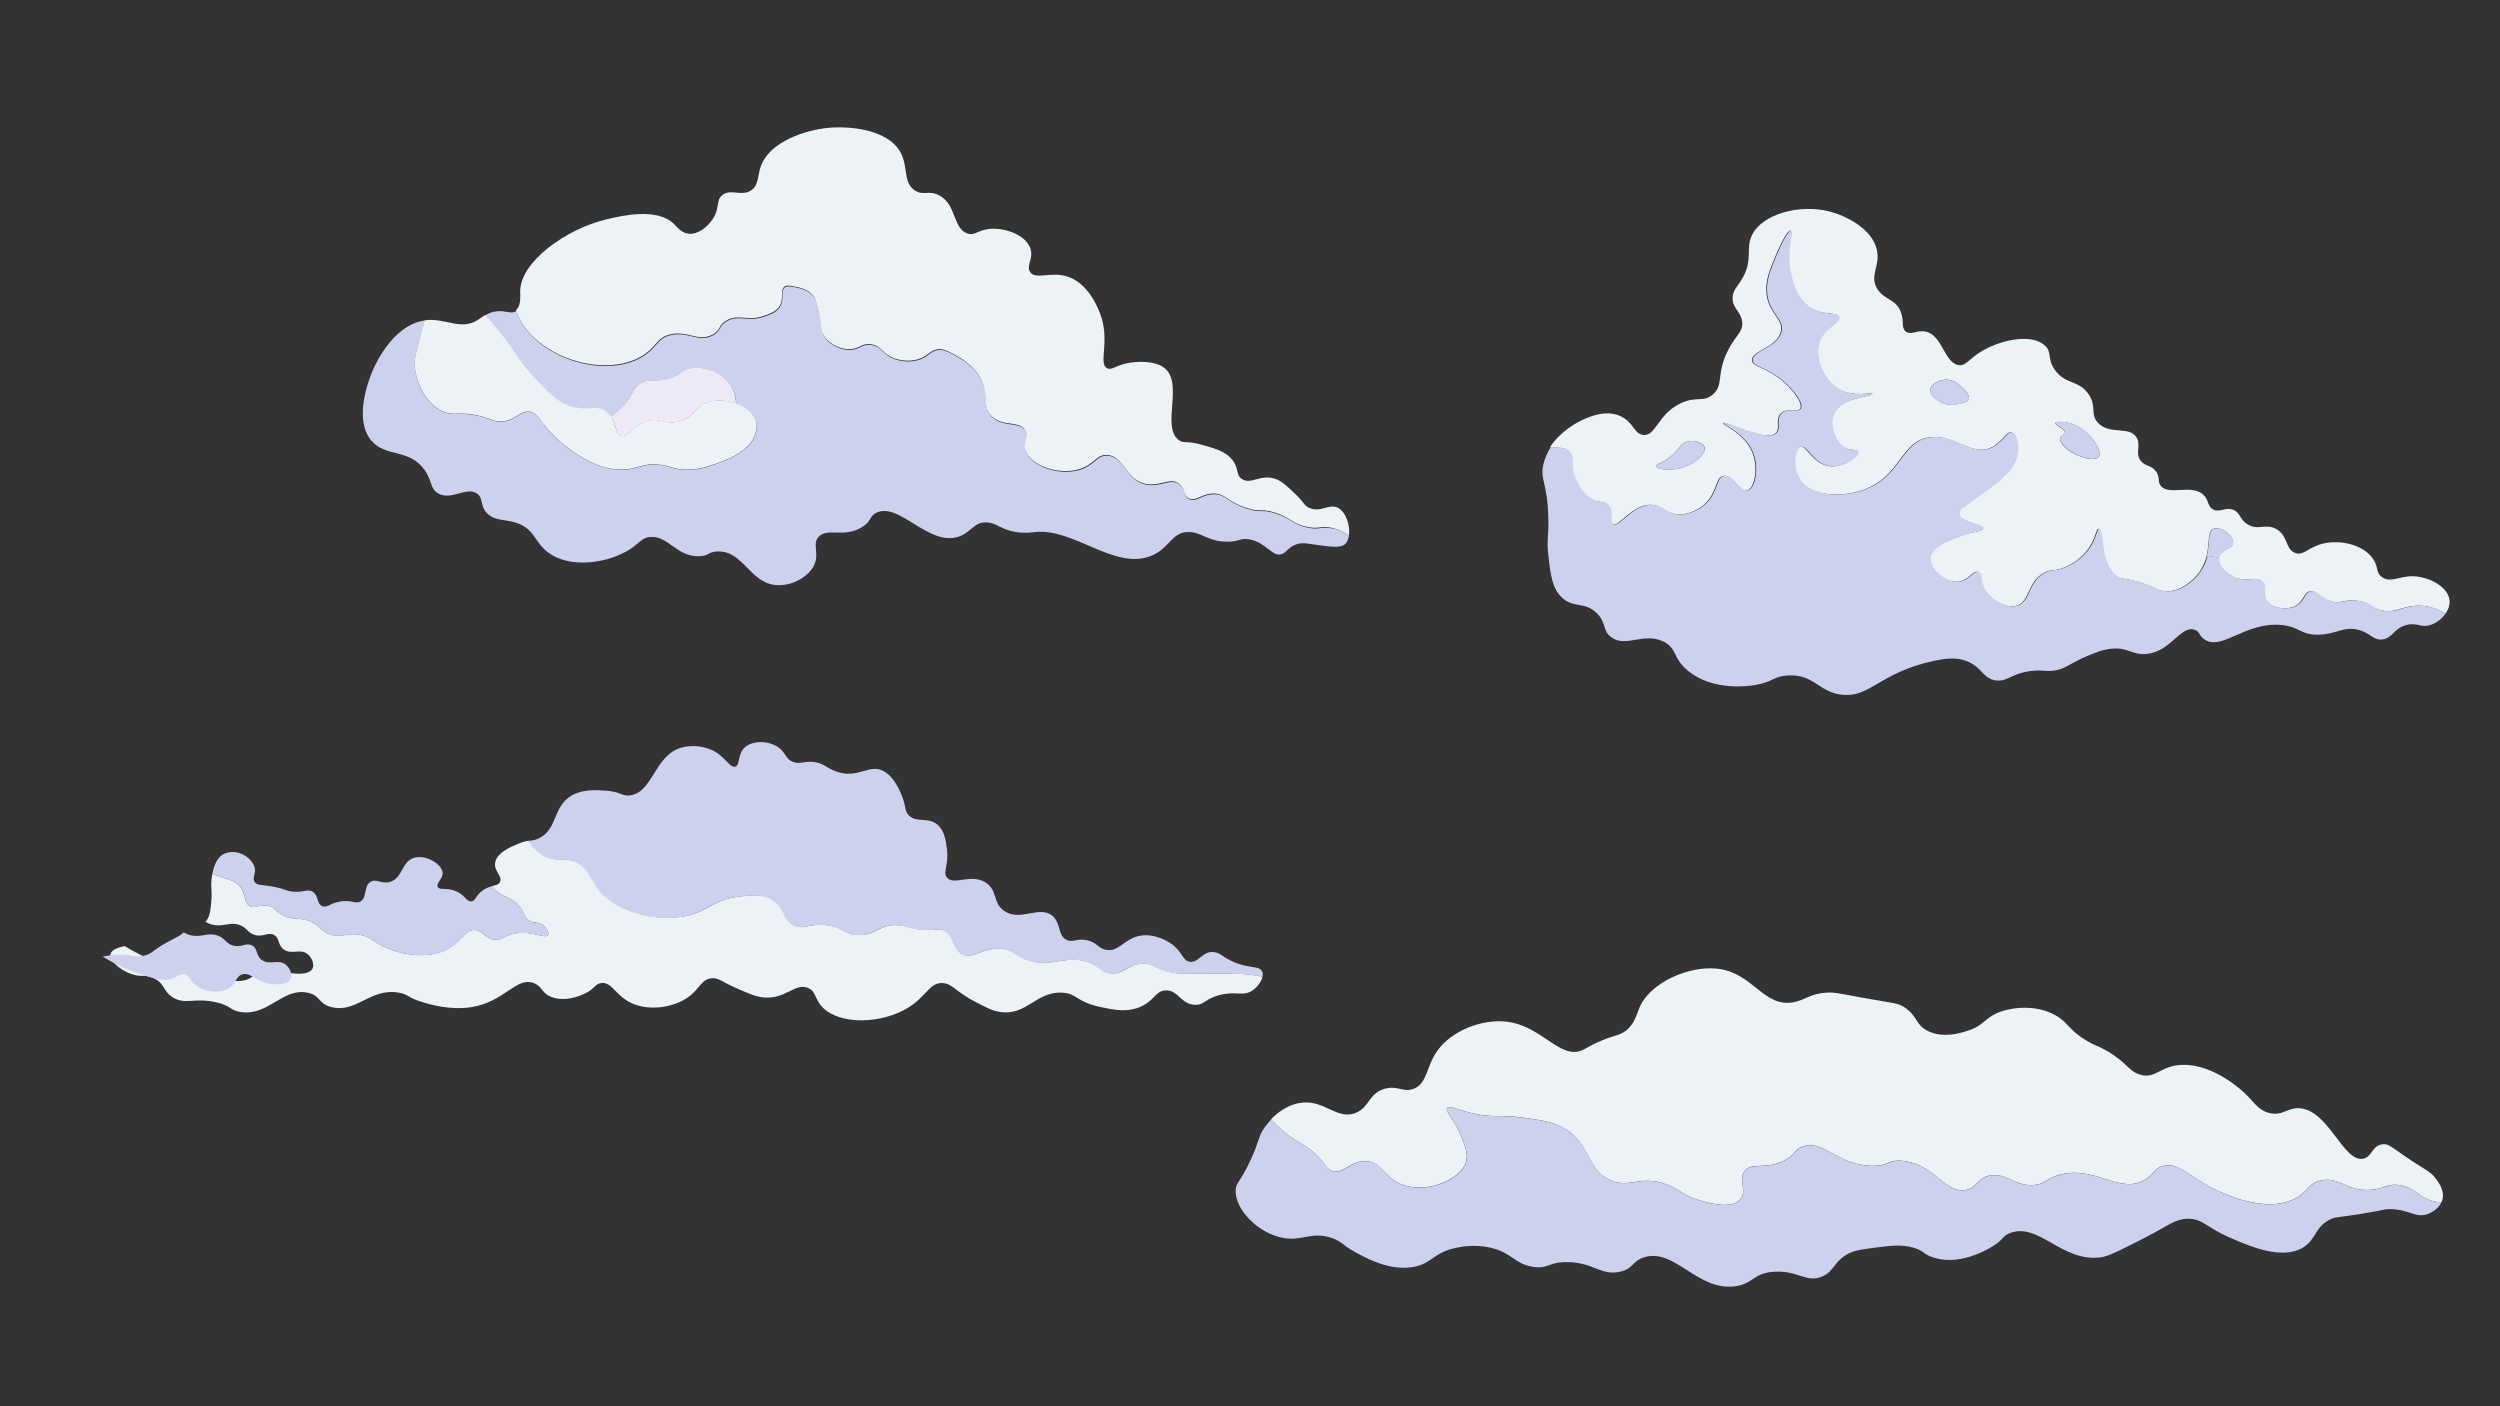<?xml version='1.0' encoding='utf-8'?>
<svg xmlns="http://www.w3.org/2000/svg" version="1.1" id="Слой_1" x="0px" y="0px" viewBox="0 0 1920 1080" style="enable-background:new 0 0 1920 1080;"><rect x="0" y="0" width="1920" height="1080" fill="#333333" stroke="none"/> <style type="text/css"> .st0{fill:#EDF2F7;} .st1{fill:#CED1ED;} .st2{fill:#EDE9F7;} </style> <g> <g id="XMLID_00000009591251495722226050000017490798364233218703_"> <g> <path class="st0" d="M1881.3,461.5c0.2,3.3-1,6.7-3,9.6c-5.5-2.3-11.6-6.5-22.8-5.9c-11.7,0.6-15.2,5.7-25.8,3.7 c-9-1.7-8.8-5.8-18.5-7.4c-10.8-1.8-13.5,2.9-22.2,0c-8.3-2.7-9.9-8.3-14.8-7.4c-5.2,1-4.6,7.5-11.1,11.1 c-6.9,3.8-17.8,2.1-22.2-3.7c-4.1-5.4,0.2-10.6-3.7-14.8c-4.7-4.9-12.3,1-22.2-3.7c-6.2-3-12.1-9.6-11.1-14.8 c1.1-5.9,10.5-6.1,11.1-11.1c0.6-5.4-9.2-13.1-14.8-11.1c-5.1,1.9-3.1,10.6-5.5,20.9c-1,4-2.6,8.2-5.5,12.4 c-5.2,7.2-15.2,15.2-25.8,14.8c-6.2-0.3-7.4-3.2-22.2-7.4c-11.3-3.2-11.5-1.7-14.8-3.7c-14.3-8.6-10.8-36.8-14.8-36.9 c-1.9-0.1-1.8,6.6-7.4,14.8c-6.5,9.5-15.7,13.6-18.5,14.8c-8,3.4-9,1-14.8,3.7c-14.1,6.5-11.6,22.7-22.2,25.8 c-8.8,2.7-22-5.4-25.8-14.8c-2.1-5.2-1-9.9-3.7-11.1c-3.7-1.6-7.4,6.3-14.8,7.4c-9.9,1.5-23.2-9.6-22.2-18.5 c0.8-7.2,11-11.6,18.5-14.8c12.3-5.3,22-4.9,22.2-7.4c0.2-3.4-17.6-4.7-18.5-11.1c-0.5-3.4,4.3-6.3,11.1-11.1 c18.8-13.3,30.2-21.5,33.2-33.2c2-7.9,0.1-17.2-3.7-18.5c-3.9-1.3-7,6.9-14.8,11.1c-15.4,8.3-28.7-9.7-48-7.4 c-23,2.8-22,30.4-51.7,40.6c-16.5,5.7-39.2,4.9-48-7.4c-6.6-9.3-4.5-24.3,0-25.8c4.8-1.7,9.5,13,22.2,14.8 c11.3,1.6,23-7.8,22.2-11.1c-0.6-2.1-5.8-0.3-11.1-3.7c-7.5-4.8-11.3-17.6-7.4-25.8c6-12.6,29.8-12.7,29.5-14.8 c-0.2-1.6-14.4,2.8-25.8-3.7c-11.9-6.8-19.4-24.6-14.8-36.9c4.1-10.8,16.1-13.9,14.8-18.5c-1.3-4.3-12-0.8-22.2-7.4 c-10.5-6.8-13.4-20-14.8-25.8c-4.1-18.3,2.4-32.5,0-33.2c-2.2-0.7-7.9,10.9-11.1,18.5c-5.1,12.3-8.3,20-7.4,29.5 c1.6,16.2,13.3,19.6,11.1,29.5c-2.8,12.5-22.9,14.7-22.2,22.2c0.5,5.1,9.9,4.9,22.2,14.8c9.3,7.5,17.2,18.2,14.8,22.2 c-2.1,3.4-10-1-14.8,3.7c-4.5,4.4-0.4,11-3.7,14.8c-7.3,8.2-39.5-9.6-40.6-7.4c-0.8,1.5,15.9,7.4,22.2,22.2 c5.2,12.4,1.8,28-3.7,29.5c-5.8,1.6-11.3-12.7-18.5-11.1c-6.3,1.4-4.4,13.1-14.8,22.2c-1.1,1-8.5,7.2-18.5,7.4 c-11,0.2-12.8-7.2-22.2-7.4c-14.8-0.3-24.8,17.8-29.5,14.8c-3.1-2,1.1-9.8-3.7-14.8c-2.9-3-5.7-1.4-11.1-3.7 c-9.8-4.3-13.9-15.9-14.8-18.5c-3.1-9.5,0.3-14.1-3.7-18.5c-4.8-5.2-12.8-2-14.7-3.6c8.5-13,22.1-19.5,23.9-20.4 c6-2.8,18.2-8.4,29.5-3.7c10.8,4.5,11.1,14.3,18.5,14.8c9.4,0.6,10.8-15.5,27.7-24c12.7-6.4,18.3-0.5,25.8-7.4 c8.2-7.6,2.1-15.2,11.1-33.2c6.1-12.3,11.9-14.4,11.1-22.2c-0.8-8-7.5-10.3-7.4-18.5c0.1-5.9,3.7-8.5,7.4-14.8 c8.5-14.4,2.5-22.9,7.4-33.2c7.8-16.5,36.6-24.1,59.1-18.5c12.7,3.2,33.1,13,36.9,29.5c2.8,12.4-5.7,19.4,0,29.5 c5.1,9.1,14.6,8,18.5,18.5c2.6,7,0,11.8,3.7,14.8c4,3.1,8.2-1.1,14.8,0c13.5,2.4,14.6,24.1,25.8,25.8c5.8,0.9,7.5-4.7,18.5-11.1 c15.2-8.8,38.3-13.1,48-3.7c5.5,5.3,1.2,9.7,7.4,18.5c8.1,11.4,18.2,7.6,25.8,18.5c6.7,9.5,0.9,15.3,7.4,22.2 c9,9.5,23.9,2.1,29.5,11.1c3.9,6.2-1.6,12.6,3.7,18.5c3.5,4,7.4,2.7,11.1,7.4c3.6,4.7,1.1,7.5,3.7,11.1 c6.1,8.3,24.2-1.7,33.2,7.4c4.2,4.2,2.6,8.8,7.4,11.1c5.1,2.4,8.7-2,14.8,0c5.9,2,4.9,7,11.1,11.1c8.2,5.4,13.8-0.8,22.2,3.7 c9.4,5.1,6.9,15.7,14.8,18.5c6.7,2.4,9.9-4.8,22.2-7.4c12.9-2.7,29.3,1,36.9,11.1c5.1,6.7,2.3,11.1,7.4,14.8 c7.5,5.5,15.6-2.9,29.5,0C1868.4,444.9,1880.7,451.8,1881.3,461.5z M1611.8,350.8c3.4-4.9-7.9-21.8-22.2-25.8 c-5.2-1.5-10.7-1.2-11.1,0c-0.4,1.6,7.9,4.4,7.4,7.4c-0.3,1.6-3,1.7-3.7,3.7c-1,2.7,2.7,6.4,3.7,7.4 C1593.3,350.7,1608.8,355.2,1611.8,350.8z M1512.1,306.4c0.8-2.5-1.9-5.4-3.7-7.4c-2.4-2.5-7.5-8-14.8-7.4 c-4.4,0.4-10.4,3.1-11.1,7.4c-0.7,5,6.4,9.6,11.1,11.1c4.4,1.4,8.3,0.6,11.1,0C1507.9,309.4,1511.3,308.7,1512.1,306.4z M1301.7,354.4c1.2-0.9,8.8-6.6,7.4-11.1c-1.3-4-9.3-6-14.8-3.7c-3.2,1.4-3.7,3.4-7.4,7.4c-7.9,8.5-15.2,9.1-14.8,11.1 C1272.8,361.1,1290,363.2,1301.7,354.4z"/> <path class="st1" d="M1878.3,471.1c-2.8,4.1-7.3,7.4-11.7,8.9c-7.5,2.4-10.1-2.2-18.5,0c-9.9,2.6-10.4,10.1-18.5,11.1 c-7.2,0.8-8.6-4.9-18.5-7.4c-11.3-2.8-16.2,3.1-29.5,3.7c-14.6,0.7-15-6-29.5-7.4c-27.8-2.6-45.8,20.2-59.1,11.1 c-4.3-3-3.3-5.9-7.4-7.4c-10.7-3.8-18.2,16.6-36.9,18.5c-11.6,1.2-14.7-6-29.5-3.7c-5.3,0.8-9,2.4-16.6,5.5 c-13.5,5.6-16.2,10-25.8,11.1c-6.4,0.7-7.3-0.6-14.8,0c-17.2,1.4-19.9,8.9-29.5,7.4c-10-1.6-10.1-10.2-22.2-14.8 c-7.3-2.8-14.7-2.4-25.8,0c-41.6,9.2-48.3,28.4-70.2,25.8c-17.7-2.1-20.7-15.5-40.6-14.8c-11.5,0.4-11.7,5-25.8,7.4 c-4.1,0.7-32.3,5.1-51.7-11.1c-11.8-9.8-8-16.9-18.5-22.2c-15.4-7.7-29.4,5.2-40.6-3.7c-6.8-5.3-3.1-11-11.1-18.5 c-9.3-8.7-17-3.5-25.8-11.1c-8.1-7-9.4-18-11.1-33.2c-1.4-12.6,0.5-13.8,0-29.5c-0.8-27.1-6.7-28.4-3.7-40.6 c1.2-4.8,3.2-9.1,5.6-12.8c1.8,1.6,9.9-1.6,14.7,3.6c4,4.3,0.6,9,3.7,18.5c0.8,2.6,4.9,14.2,14.8,18.5c5.4,2.3,8.2,0.7,11.1,3.7 c4.8,4.9,0.6,12.8,3.7,14.8c4.8,3,14.8-15.1,29.5-14.8c9.4,0.2,11.2,7.6,22.2,7.4c10-0.2,17.4-6.4,18.5-7.4 c10.4-9.1,8.5-20.7,14.8-22.2c7.1-1.6,12.7,12.7,18.5,11.1c5.5-1.6,8.9-17.2,3.7-29.5c-6.2-14.7-22.9-20.7-22.2-22.2 c1.1-2.2,33.3,15.5,40.6,7.4c3.3-3.7-0.8-10.4,3.7-14.8c4.8-4.7,12.7-0.3,14.8-3.7c2.4-4-5.5-14.7-14.8-22.2 c-12.3-9.9-21.6-9.7-22.2-14.8c-0.7-7.5,19.4-9.7,22.2-22.2c2.2-9.9-9.5-13.3-11.1-29.5c-0.9-9.6,2.3-17.3,7.4-29.5 c3.2-7.6,8.9-19.2,11.1-18.5c2.4,0.8-4.1,15,0,33.2c1.3,5.9,4.2,19,14.8,25.8c10.2,6.6,20.9,3.1,22.2,7.4 c1.4,4.5-10.7,7.6-14.8,18.5c-4.7,12.3,2.8,30.1,14.8,36.9c11.4,6.5,25.6,2.1,25.8,3.7c0.3,2-23.5,2.1-29.5,14.8 c-3.9,8.2-0.1,21,7.4,25.8c5.2,3.4,10.5,1.6,11.1,3.7c0.8,3.2-10.9,12.7-22.2,11.1c-12.7-1.8-17.3-16.5-22.2-14.8 c-4.5,1.6-6.6,16.5,0,25.8c8.8,12.3,31.5,13.1,48,7.4c29.6-10.2,28.7-37.8,51.7-40.6c19.3-2.3,32.6,15.7,48,7.4 c7.8-4.2,10.9-12.4,14.8-11.1c3.8,1.3,5.7,10.5,3.7,18.5c-3,11.7-14.4,20-33.2,33.2c-6.8,4.8-11.6,7.6-11.1,11.1 c0.9,6.4,18.7,7.7,18.5,11.1c-0.2,2.5-9.9,2.1-22.2,7.4c-7.5,3.2-17.6,7.6-18.5,14.8c-1,8.8,12.3,19.9,22.2,18.5 c7.4-1.1,11-9,14.8-7.4c2.7,1.2,1.6,5.8,3.7,11.1c3.8,9.4,17,17.4,25.8,14.8c10.5-3.1,8-19.3,22.2-25.8c5.8-2.7,6.8-0.3,14.8-3.7 c2.8-1.2,12-5.3,18.5-14.8c5.6-8.2,5.5-14.8,7.4-14.8c4,0.1,0.5,28.3,14.8,36.9c3.3,2,3.4,0.5,14.8,3.7 c14.8,4.2,15.9,7.1,22.2,7.4c10.6,0.4,20.7-7.5,25.8-14.8c3-4.1,4.6-8.3,5.5-12.4l9.2,1.3c-1,5.2,4.8,11.8,11.1,14.8 c9.8,4.7,17.5-1.3,22.2,3.7c3.9,4.1-0.4,9.4,3.7,14.8c4.4,5.8,15.2,7.5,22.2,3.7c6.5-3.6,5.9-10.1,11.1-11.1 c4.9-1,6.5,4.7,14.8,7.4c8.7,2.9,11.3-1.8,22.2,0c9.7,1.6,9.4,5.7,18.5,7.4c10.6,2,14.2-3.1,25.8-3.7 C1866.7,464.6,1872.8,468.8,1878.3,471.1z"/> <path class="st1" d="M1700.4,406.1c5.6-2.1,15.3,5.7,14.8,11.1c-0.6,5-9.9,5.2-11.1,11.1l-9.2-1.3 C1697.3,416.8,1695.4,408,1700.4,406.1z"/> <path class="st1" d="M1589.6,324.9c14.2,4,25.5,20.9,22.2,25.8c-3,4.4-18.5-0.1-25.8-7.4c-1-1-4.7-4.7-3.7-7.4 c0.7-2,3.4-2.1,3.7-3.7c0.5-3-7.8-5.8-7.4-7.4C1578.9,323.7,1584.4,323.4,1589.6,324.9z"/> <path class="st1" d="M1508.4,299.1c1.8,2,4.5,4.9,3.7,7.4c-0.8,2.3-4.2,3-7.4,3.7c-2.8,0.6-6.6,1.4-11.1,0 c-4.7-1.5-11.8-6.1-11.1-11.1c0.6-4.3,6.7-7,11.1-7.4C1500.9,291,1506,296.5,1508.4,299.1z"/> <path class="st1" d="M1309,343.4c1.4,4.5-6.2,10.2-7.4,11.1c-11.7,8.8-28.9,6.6-29.5,3.7c-0.4-2,6.8-2.6,14.8-11.1 c3.7-4,4.2-6,7.4-7.4C1299.7,337.3,1307.8,339.3,1309,343.4z"/> </g> </g> </g> <g> <path class="st1" d="M1036,411.4c-0.4,2.7-1.4,5-3,6.5c-3.5,3.2-11,2.1-25.8,0c-4.1-0.6-7.1-1.2-11.1,0c-5.9,1.8-7.5,5.7-11.1,7.4 c-7.5,3.5-12.4-9-25.8-11.1c-7.1-1.1-7.1,1.8-16.6,1.8c-15,0-19.3-7.2-29.5-7.4c-13.7-0.2-14.5,12.7-29.5,18.5 c-28,10.7-58.9-21.6-88.6-18.5c-2.7,0.3-7.8,1.1-14.8,0c-11.5-1.8-14.5-6.9-22.2-7.4c-10.2-0.6-12,7.9-22.2,11.1 c-23.1,7.1-45.3-27-62.8-18.5c-5.6,2.8-3.4,6.4-11.1,11.1c-13.8,8.5-26.5,0-33.2,7.4c-5.3,5.8,1.1,12.7-3.7,22.2 c-4.8,9.3-17.9,16-29.5,14.8c-19.8-2.1-24.8-26.3-44.3-25.8c-7.4,0.2-6.8,3.7-14.8,3.7c-17,0.1-23.1-15.7-36.9-14.8 c-7.4,0.5-7.8,5.2-18.5,11.1c-14.8,8.2-38.3,12.5-55.4,3.7c-15.7-8.1-12.9-20.6-29.5-25.8c-9.3-2.9-16.3-1.1-22.2-7.4 c-5.5-5.9-2.5-11.2-7.4-14.8c-7.9-5.9-19.3,5.2-29.5,0c-6.8-3.4-4.8-9.7-11.1-18.5c-11.8-16.3-29.6-9.4-40.6-22.2 c-14.1-16.3-1.8-47.1,0-51.7c1.4-3.7,15.1-36.9,40.6-40.6c0.1,0,0.2,0,0.3,0c-1.2,4.4-2.5,9.3-4,14.8c-3.7,13.8-3.8,16.4-3.7,18.5 c0.4,13.9,8.4,31.2,22.2,36.9c9.1,3.8,12.1-1,29.5,3.7c8.3,2.3,9.6,3.9,14.8,3.7c11.3-0.5,14.5-8.6,22.2-7.4 c5.5,0.9,6.5,5.6,14.8,14.8c1,1.1,10.2,11.2,22.2,18.5c6.5,4,18.2,11,33.2,11.1c13.3,0,15.7-5.4,29.5-3.7c8.2,1,9.9,3.3,18.5,3.7 c9.6,0.5,16.9-1.9,22.2-3.7c8.9-3,29.9-10.1,33.2-25.8c0.4-1.7,0.8-4.3,0-7.4c-1.7-6-7.9-11-15.4-13.7c-0.1-4.3-1.2-8.5-3.1-12.1 c-6.2-11.9-22-17.6-33.2-14.8c-6.5,1.6-5.9,4.6-14.8,7.4c-11,3.4-15.2-0.2-22.2,3.7c-5.9,3.3-5.6,7.6-11.1,14.8 c-3.8,5-8,8.2-11.9,10.6c-0.7-1.1-1.7-2.2-2.9-3.2c-7.1-5.7-13.5-0.7-25.8-3.7c-11.2-2.7-18.1-9.9-29.5-22.2 c-11.3-12.1-13.8-18.4-22.2-29.5c-1-1.4-7.5-10-16-19c2.3-1.4,4.9-2.7,8.6-3.1c7.2-0.8,11.1,2.3,14.8,0c0.2-0.1,0.4-0.2,0.5-0.4 c1.6,5.1,3.2,7.8,3.2,7.8c7,12.4,17.1,19,22.2,22.2c21.6,13.6,54,17.8,73.8,3.7c9.1-6.4,9.3-12.3,18.5-14.8 c13.3-3.7,22.3,5.9,33.2,0c6.5-3.5,4.2-7.4,11.1-11.1c9.6-5.1,15.9,1.4,29.5-3.7c4.5-1.7,8.8-3.2,11.1-7.4 c3.3-5.9,0.1-12.2,3.7-14.8c1.6-1.1,3.5-0.7,7.4,0c3.7,0.7,10.6,2,14.8,7.4c0.8,1,1.8,2.6,3.7,11.1c3,13.6,1.6,14.6,3.7,18.5 c3.6,6.6,11.6,10.6,18.5,11.1c8.9,0.7,10.7-4.9,18.5-3.7c8.3,1.3,8.2,7.9,18.5,11.1c1.6,0.5,9.9,3.1,18.5,0c7.2-2.6,8.5-7,14.8-7.4 c1.2-0.1,4.2-0.1,11.1,3.7c4.8,2.7,12.7,6.9,18.5,14.8c10.7,14.5,2.1,24.7,11.1,33.2c8.8,8.3,21.6,2.8,25.8,11.1 c2.7,5.2-2,8.5,0,14.8c3.5,11.2,24.1,19.3,40.6,14.8c12.5-3.4,13.5-11.6,22.2-11.1c12.9,0.8,13.9,19,29.5,22.2 c11.3,2.3,19.2-5.5,25.8,0c4.5,3.7,2.8,8.8,7.4,11.1c5.4,2.7,9.4-3.4,18.5-3.7c9.6-0.3,10.9,6.3,25.8,11.1 c11.4,3.7,11.1,0,22.2,3.7c12.1,4.1,14.5,9.2,25.8,11.1c7.6,1.3,8-0.8,14.8,0C1026.6,405.8,1031.7,408.4,1036,411.4z"/> <path class="st0" d="M580.7,331.1c-3.3,15.8-24.4,22.9-33.2,25.8c-5.2,1.8-12.6,4.2-22.2,3.7c-8.5-0.4-10.2-2.7-18.5-3.7 c-13.8-1.7-16.3,3.7-29.5,3.7c-15.1,0-26.7-7.1-33.2-11.1c-12-7.3-21.2-17.4-22.2-18.5c-8.3-9.2-9.3-13.8-14.8-14.8 c-7.6-1.3-10.9,6.9-22.2,7.4c-5.2,0.2-6.5-1.4-14.8-3.7c-17.4-4.7-20.5,0.1-29.5-3.7c-13.7-5.7-21.7-23-22.2-36.9 c-0.1-2.1,0-4.6,3.7-18.5c1.4-5.5,2.8-10.4,4-14.8c15.7-2.2,27.1,8,40.4,0c2.1-1.3,4-2.9,6.2-4.2c8.4,9,14.9,17.6,16,19 c8.3,11.1,10.9,17.5,22.2,29.5c11.4,12.2,18.3,19.4,29.5,22.2c12.3,3,18.8-2,25.8,3.7c1.2,1,2.2,2.1,2.9,3.2 c4.3,6.2,3.4,14,8.2,15.3c5.2,1.4,7.7-7.4,18.5-11.1c10.7-3.7,14.7,2.9,25.8,0c11.9-3,11-11.3,22.2-14.8c6.8-2.1,14.7-1.5,21.5,1 c7.5,2.7,13.7,7.7,15.4,13.7C581.6,326.8,581.1,329.4,580.7,331.1z"/> <path class="st2" d="M565.3,310c-6.8-2.5-14.7-3.1-21.5-1c-11.2,3.5-10.3,11.7-22.2,14.8c-11.2,2.9-15.2-3.7-25.8,0 c-10.7,3.7-13.2,12.5-18.5,11.1c-4.8-1.3-3.8-9.1-8.2-15.3c3.9-2.3,8-5.6,11.9-10.6c5.5-7.2,5.2-11.4,11.1-14.8 c6.9-3.9,11.2-0.3,22.2-3.7c8.9-2.8,8.3-5.8,14.8-7.4c11.3-2.8,27,2.9,33.2,14.8C564.1,301.5,565.2,305.7,565.3,310z"/> <path class="st0" d="M1036,411.4c-4.2-3.1-9.4-5.6-15.9-6.5c-6.7-0.8-7.1,1.3-14.8,0c-11.4-1.8-13.7-7-25.8-11.1 c-11-3.7-10.8,0-22.2-3.7c-15-4.8-16.2-11.4-25.8-11.1c-9,0.3-13.1,6.4-18.5,3.7c-4.5-2.3-2.9-7.4-7.4-11.1 c-6.6-5.5-14.6,2.3-25.8,0c-15.6-3.2-16.7-21.4-29.5-22.2c-8.7-0.5-9.6,7.6-22.2,11.1c-16.5,4.5-37.1-3.5-40.6-14.8 c-2-6.3,2.7-9.5,0-14.8c-4.2-8.3-17-2.8-25.8-11.1c-9-8.5-0.4-18.7-11.1-33.2c-5.8-7.8-13.6-12.1-18.5-14.8 c-6.9-3.8-9.9-3.8-11.1-3.7c-6.2,0.4-7.6,4.8-14.8,7.4c-8.6,3.1-16.9,0.5-18.5,0c-10.2-3.2-10.2-9.8-18.5-11.1 c-7.8-1.2-9.5,4.4-18.5,3.7c-6.9-0.5-14.8-4.5-18.5-11.1c-2.1-3.9-0.7-4.9-3.7-18.5c-1.9-8.5-2.9-10-3.7-11.1 c-4.2-5.4-11.1-6.7-14.8-7.4c-3.9-0.7-5.8-1.1-7.4,0c-3.6,2.5-0.4,8.9-3.7,14.8c-2.3,4.1-6.6,5.7-11.1,7.4 c-13.6,5.1-20-1.4-29.5,3.7c-6.9,3.7-4.5,7.6-11.1,11.1c-10.9,5.9-19.9-3.7-33.2,0c-9.2,2.5-9.4,8.3-18.5,14.8 c-19.9,14.1-52.2,9.9-73.8-3.7c-5.1-3.2-15.2-9.7-22.2-22.2c0,0-1.6-2.8-3.2-7.8c4-3.1,3.2-11,3.2-14.3c0-22.6,35.1-48,66.5-55.4 c11.8-2.8,38.8-9.1,51.7,3.7c2.5,2.4,5.6,6.8,11.1,7.4c7.2,0.8,14.5-5.2,18.5-11.1c5.9-8.8,2.2-14.3,7.4-18.5 c6.5-5.3,14.8,1.3,22.2-3.7c5.9-4,4.8-11.1,7.4-18.5c6.9-19.3,35-27.9,51.7-29.5c15.5-1.5,45.3,0.7,55.4,18.5 c6.4,11.2,1.8,23.2,11.1,29.5c6.5,4.4,10.6-0.3,18.5,3.7c13.8,6.9,10.7,26,22.2,29.5c6.1,1.9,7.7-3.3,18.5-3.7 c11.5-0.4,25.9,5,29.5,14.8c3,8.1-3.5,13.5,0,18.5c4.5,6.3,16.1-1.1,29.5,3.7c18.5,6.7,25.4,31.5,25.8,33.2 c4.9,18.8-2.7,33.5,3.7,36.9c3.3,1.8,6.3-1.8,14.8-3.7c8.1-1.8,22.2-2.3,29.5,3.7c14.7,12-3.1,45.7,11.1,55.4 c3.9,2.7,4.8-0.2,18.5,3.7c9.9,2.8,17.1,4.9,22.2,11.1c5.5,6.8,2.5,11.4,7.4,14.8c7,4.8,14.3-4,25.8,0c4.8,1.7,8.1,4.8,14.8,11.1 c7.6,7.2,6.9,9.2,11.1,11.1c8.9,4.1,15.2-3.5,22.2,0C1033.8,393.3,1037.1,403.9,1036,411.4z"/> </g> <g> <path class="st1" d="M969.6,750.1c-5.9-1.1-13.8-2.2-24.3-2.4c-3,0-8.1,0-18.5,0c-20.3,0.1-19.7,0.3-22.2,0 c-17.6-1.9-18.6-8.8-29.5-7.4c-10.5,1.4-12.7,8.2-22.2,7.4c-6.5-0.6-7.7-4-14.8-7.4c-18.5-8.9-30.3,4.7-51.7-3.7 c-8.6-3.4-7.6-5.9-14.8-7.4c-15.7-3.2-24.2,8.5-33.2,3.7c-7.9-4.2-5.6-15.2-14.8-18.5c-3.3-1.2-4.7-0.1-11.1,0 c-11,0.1-14.1-2.9-22.2-3.7c-15.9-1.6-18,8.8-33.2,7.4c-10.4-1-9.7-5.8-22.2-7.4c-14.1-1.8-18.2,4-25.8,0 c-8.3-4.2-6.1-12.3-14.8-18.5c-7.8-5.6-17.3-4.7-25.8-3.7c-21.1,2.4-24.2,10.9-40.6,14.8c-23.4,5.5-56.9-2.5-70.2-22.2 c-4.5-6.6-6.2-14-14.8-18.5c-8.5-4.5-14.2-1-22.2-3.7c-6.4-2.1-11.4-7.3-15.1-13.1c2.8-0.4,4.4-0.2,7.7-1.7 c15.1-6.6,10.9-24.6,25.8-33.2c8.4-4.8,18.5-4.2,25.8-3.7c12,0.8,12.2,4.3,18.5,3.7c18.2-1.7,19.1-31.5,40.6-36.9 c6.6-1.7,17.3-1.6,25.8,3.7c7.8,4.8,10.9,12.1,14.8,11.1c4-1.1,1.6-9.5,7.4-14.8c6.1-5.6,18.4-5.2,25.8,0 c5.9,4.1,5.1,8.7,11.1,11.1c5.1,2,7.9-0.4,14.8,0c8.5,0.5,10.7,4.6,18.5,7.4c17.1,6.2,25.3-6.7,36.9,0c9.5,5.5,14.1,20.2,14.8,22.2 c1.9,6.1,1.1,8.2,3.7,11.1c5.9,6.6,14.7,1.3,22.2,7.4c5.5,4.5,6.5,12.1,7.4,18.5c1.7,13.1-3.4,17.9,0,22.2 c5.2,6.5,18.1-3.2,29.5,3.7c9.7,5.9,5.4,16,14.8,22.2c12.4,8.2,27.1-4.9,36.9,3.7c6.7,5.9,3.7,15.3,11.1,18.5c4.7,2,7.1-1.4,14.8,0 c8.2,1.5,8.5,6,14.8,7.4c10.9,2.4,14.8-10.3,29.5-11.1c11.9-0.6,21.7,7,22.2,7.4c7.5,6,7.4,12,12.9,12.9c6.8,1.2,9.7-8.4,18.5-7.4 c5.5,0.7,6.4,3.7,14.8,7.4c12.7,5.6,20.1,2.8,22.2,7.4C969.9,747,970,748.5,969.6,750.1z"/> <path class="st0" d="M969.6,750.1c-0.8,3.8-4,8-7.6,10.5c-7.4,5.1-12.6,0.1-25.8,3.7c-11.2,3.1-11.4,7.7-18.5,7.4 c-10.7-0.4-12.8-11.2-22.2-11.1c-8.1,0.1-8.8,8.2-20.3,12.9c-10,4.1-19.5,2.1-29.5,0c-19.3-4-18.1-10.3-29.5-11.1 c-20.3-1.4-27.5,17.8-48,14.8c-5.7-0.8-10.1-3.1-18.5-7.4c-15.9-8.2-18.2-14.4-25.8-14.8c-9.9-0.5-11.9,9.6-25.8,18.5 c-20.8,13.1-53,13.9-66.5,0c-6.2-6.4-4.7-12.2-11.1-14.8c-9.9-4-16.8,8.5-33.2,7.4c-6.6-0.4-12.1-3-22.2-7.4 c-11.2-4.9-13.2-7.9-18.5-7.4c-8.1,0.7-9,8.2-18.5,14.8c-12,8.3-31.1,10.5-44.3,3.7c-11.1-5.7-14.1-15.9-22.2-14.8 c-4.3,0.6-4.2,3.5-11.1,7.4c-0.9,0.5-13.8,7.5-25.8,3.7c-8.9-2.8-7.8-8.5-14.8-11.1c-13.5-5.1-22.1,14.4-48,18.5 c-16.1,2.5-31.3-2-36.9-3.7c-12.4-3.7-10.8-6-18.5-7.4c-22-4-32.5,15.8-51.7,11.1c-10.7-2.6-8.3-8.9-18.5-11.1 c-19.3-4.1-30.1,18.2-51.7,14.8c-8.3-1.3-6.6-4.7-18.5-7.4c-17-3.9-23.6,2.1-33.2-3.7c-8-4.9-5.9-10.6-14.8-14.8 c-7.2-3.4-10.2-0.3-18.5-3.7c-7.5-3-15.9-9.9-14.8-14.8c0.8-3.4,5.9-5.2,10.9-6.2c3.5,2.1,7.3,4.2,11.2,6.2 c6.9,3.7,12.4,5.4,18.5,7.4c11.1,3.6,16.8,5.4,22.2,3.7c5.2-1.6,7.2-4.7,11.1-3.7c3.6,0.9,3.9,4.1,7.4,7.4 c6.4,6.1,18.3,7.7,25.8,3.7c6.9-3.7,5.4-9.5,11.1-11.1c6.7-1.8,10.1,6.1,22.2,7.4c1.5,0.1,12.2,1.4,14.8-3.7 c1.6-3.2-0.3-8.3-3.7-11.1c-5.8-4.7-12.4,0.8-18.5-3.7c-4.8-3.6-2.7-8.6-7.4-11.1c-4.8-2.5-8,2-14.8,0c-5.4-1.6-5.5-5.1-11.1-7.4 c-5.6-2.3-9.7-0.4-14.8,0c-4.8,0.4-8.5-0.7-11.9-2.6c0.3-0.3,0.6-0.7,0.8-1.1c2.8-3.8,3.1-8,3.7-14.8c0.7-8.3-0.4-9.5,0-14.8 c0.1-1.3,0.3-3.5,0.7-6.1c2.3,0.9,4.6,1.7,6.6,2.4c5.8,1.8,10.9,2.6,14.8,7.4c4.9,6,2.7,12.1,7.4,14.8c4.4,2.5,7.6-2,14.8,0 c5.2,1.4,5.1,4.2,11.1,7.4c7.3,3.8,9.9,1,18.5,3.7c10.6,3.4,9.3,8.6,18.5,11.1c8.9,2.4,12-2.2,22.2,0c6.7,1.4,9.4,4.4,14.8,7.4 c13.7,7.8,36.2,11.8,51.7,3.7c11.5-6,14.3-16.1,22.2-14.8c5.8,1,7.6,7,14.8,7.4c4.4,0.3,5.9-1.9,11.1-3.7c14.7-5,27.5,3.8,29.5,0 c1-1.9-1.5-5.5-3.7-7.4c-3.8-3.2-6.9-1-11.1-3.7c-4.1-2.7-3.2-6.1-7.4-11.1c-4-4.7-8.7-6.3-11.1-7.4c-3.6-1.6-7-4.4-10.1-7.8 c3-0.8,5.3-1,6.4-3.3c2.2-4.4-4.8-8.1-3.7-14.8c1.3-8,12.8-12.5,18.5-14.8c3.2-1.3,5.4-1.8,7.1-2c3.7,5.8,8.8,11,15.1,13.1 c7.9,2.7,13.6-0.8,22.2,3.7c8.5,4.5,10.3,11.8,14.8,18.5c13.3,19.6,46.7,27.6,70.2,22.2c16.4-3.8,19.5-12.4,40.6-14.8 c8.5-1,18.1-1.9,25.8,3.7c8.6,6.2,6.5,14.2,14.8,18.5c7.7,4,11.8-1.8,25.8,0c12.4,1.6,11.8,6.4,22.2,7.4 c15.2,1.4,17.4-8.9,33.2-7.4c8.1,0.8,11.1,3.8,22.2,3.7c6.4-0.1,7.8-1.2,11.1,0c9.1,3.2,6.9,14.3,14.8,18.5 c9,4.8,17.5-6.9,33.2-3.7c7.1,1.4,6.2,4,14.8,7.4c21.4,8.4,33.2-5.2,51.7,3.7c7.1,3.4,8.3,6.8,14.8,7.4c9.5,0.8,11.7-6,22.2-7.4 c10.9-1.4,11.9,5.5,29.5,7.4c2.4,0.3,1.8,0.1,22.2,0c10.3,0,15.5,0,18.5,0C955.9,747.8,963.7,748.9,969.6,750.1z"/> </g> <path class="st1" d="M223.2,752c-2.5,5.1-13.3,3.8-14.8,3.7c-12.1-1.3-15.5-9.2-22.2-7.4c-5.6,1.6-4.2,7.4-11.1,11.1 c-7.5,4-19.4,2.4-25.8-3.7c-3.5-3.3-3.8-6.5-7.4-7.4c-3.8-1-5.9,2.1-11.1,3.7c-5.4,1.7-11-0.1-22.2-3.7c-6.1-2-11.6-3.7-18.5-7.4 c-3.9-2-7.7-4.1-11.2-6.2c2.8-0.6,5.6-1,7.5-1.2c14-1.7,16.3,3,25.8,0c5.9-1.8,4-3.4,18.5-11.1c5.7-3,8.2-4,10.3-6.3 c3.4,1.9,7.1,3,11.9,2.6c5-0.4,9.2-2.3,14.8,0c5.5,2.3,5.7,5.8,11.1,7.4c6.8,2,10-2.5,14.8,0c4.7,2.5,2.6,7.5,7.4,11.1 c6,4.5,12.6-1,18.5,3.7C222.9,743.6,224.8,748.8,223.2,752z"/> <path class="st1" d="M421.1,718.1c-2.1,3.8-14.9-5-29.5,0c-5.2,1.8-6.6,4-11.1,3.7c-7.2-0.4-9-6.4-14.8-7.4 c-7.9-1.4-10.6,8.8-22.2,14.8c-15.5,8.1-38,4.1-51.7-3.7c-5.4-3-8.1-5.9-14.8-7.4c-10.1-2.2-13.2,2.4-22.2,0 c-9.2-2.4-7.8-7.7-18.5-11.1c-8.5-2.7-11.2,0.1-18.5-3.7c-5.9-3.1-5.9-5.9-11.1-7.4c-7.2-2-10.4,2.5-14.8,0 c-4.7-2.7-2.5-8.8-7.4-14.8c-3.9-4.8-9-5.6-14.8-7.4c-2.1-0.7-4.3-1.5-6.6-2.4c1-6,3.6-13.8,10.3-16.1c10.6-3.5,20.5,4.5,22.2,11.1 c1.2,4.8-2.2,7.8,0,11.1c1.8,2.7,5.1,1.8,14.8,3.7c9.3,1.8,8.9,3.2,14.8,3.7c8.7,0.6,11-2.3,14.8,0c4.9,3,3,9.1,7.4,11.1 c3.8,1.7,6.2-2.5,14.8-3.7c8.5-1.1,11,2.4,14.8,0c5.2-3.4,2.1-11.3,7.4-14.8c4.4-3,8.2,1.7,14.8,0c10-2.6,9-15.3,18.5-18.5 c8.9-2.9,21.4,4.4,22.2,11.1c0.6,4.9-5.2,8-3.7,11.1c1.5,3,7.4,0.1,14.8,3.7c6.4,3.1,7.3,7.9,11.1,7.4c3-0.4,3-3.6,7.4-7.4 c3-2.6,5.9-3.5,8.3-4.1c3.1,3.4,6.5,6.2,10.1,7.8c2.4,1.1,7.1,2.7,11.1,7.4c4.2,5,3.2,8.4,7.4,11.1c4.2,2.7,7.2,0.5,11.1,3.7 C419.6,712.6,422.1,716.2,421.1,718.1z"/> <g> <path class="st0" d="M1875.8,921.2c-0.2,0.8-0.5,1.5-0.8,2.2c-3.6-0.2-7.1-0.9-10.3-2.2c-8.2-3.4-11.5-9.6-22.2-11.1 c-9.5-1.3-11,3-22.2,3.7c-18,1.1-23.1-9.7-36.9-7.4c-11.2,1.9-10.2,9.3-22.2,14.8c-25.8,11.7-61.8-8.5-66.5-11.1 c-15.1-8.4-22.4-17.4-33.2-14.8c-7.5,1.8-7,6.8-14.8,11.1c-19.8,10.9-39-12.5-66.5-3.7c-9.6,3.1-10,6.8-18.5,7.4 c-14.5,1-20.6-9.5-33.2-7.4c-10.3,1.7-9.3,9.2-18.5,11.1c-16.1,3.2-23.9-19.2-48-22.2c-12.6-1.6-11.2,4.4-25.8,3.7 c-25.8-1.3-36.2-20.3-51.7-14.8c-7,2.5-5,6.4-14.8,11.1c-14.4,6.8-23.9,0.8-29.5,7.4c-5.8,6.7,2,15.7-3.7,22.2 c-7.3,8.4-27.9,1.7-33.2,0c-11.7-3.8-12.3-7.1-22.2-11.1c-21.3-8.5-28.8,3-44.3-3.7c-19.2-8.2-14.1-28.4-36.9-40.6 c-8.1-4.3-15.4-5.4-29.5-7.4c-19.2-2.7-23.8,0.5-40.6-3.7c-10.4-2.6-16.9-5.9-18.5-3.7c-1.8,2.6,5.8,8.5,11.1,22.2 c3,7.6,5.1,13.1,3.7,18.5c-3.5,13.8-29.2,24.8-48,18.5c-15.1-5.1-16.6-18.2-29.5-18.5c-11.9-0.2-17.1,10.7-25.8,7.4 c-5.3-2-5.1-6.7-14.8-14.8c-4.9-4-8.8-6.1-11.1-7.4c-7.1-4.1-14.7-10.7-20.8-17.2c4.4-4.7,11.6-10.4,20.8-12.4 c19.8-4.1,29.3,13.4,44.3,7.4c10.7-4.3,9.7-14.9,22.2-18.5c10.1-2.9,14.1,3.1,22.2,0c10.8-4.1,9.5-17.1,18.5-29.5 c11.2-15.5,33.9-23.8,51.7-22.2c27.9,2.5,41.6,29.2,59.1,22.2c3.5-1.4,5.8-3.7,14.8-7.4c10.4-4.4,13.8-4,18.5-7.4 c7.3-5.3,8.6-12.9,11.1-18.5c8.2-18.7,37.3-31.7,59.1-29.5c28.1,2.8,35.7,30.2,59.1,25.8c9-1.7,12.5-6.6,25.8-7.4 c5.3-0.3,7,0.3,25.8,3.7c26.8,4.8,28.6,4.4,33.2,7.4c10.7,6.9,8.4,13.6,18.5,18.5c11.4,5.5,24.1,1.7,29.5,0 c14.2-4.3,13.3-10.2,25.8-14.8c12.6-4.5,30.9-4.9,44.3,3.7c8.3,5.4,9,10.6,22.2,18.5c6.8,4.1,7.2,3.1,14.8,7.4 c16.5,9.4,17,15.7,25.8,18.5c12.4,4,15.9-7.1,33.2-7.4c24.2-0.5,46.1,20.3,48,22.2c7.2,7,10.2,12.8,18.5,14.8 c9.8,2.4,13.3-3.8,22.2-3.7c23,0.3,34.4,41.8,49.8,38.8c6.9-1.3,6.6-10,14.8-11.1c5.6-0.7,7.4,3.1,25.8,14.8 c8.4,5.4,11.3,6.6,14.8,11.1C1872.6,907.6,1877.6,914.1,1875.8,921.2z"/> <path class="st1" d="M1875,923.4c-2.8,6-9.6,8.6-10.3,8.9c-9.6,3.6-14-3.6-29.5-3.7c-4.7,0-3.1,0.6-22.2,3.7 c-18.1,2.9-18.3,2.1-22.2,3.7c-13.3,5.6-11.4,15.7-22.2,22.2c-16.1,9.6-40.6-1-55.4-7.4c-19.6-8.5-21.4-15-33.2-14.8 c-9.6,0.2-13.5,4.7-33.2,14.8c-18.2,9.3-27.3,14-33.2,14.8c-30.2,4.1-48-27.4-70.2-18.5c-6.5,2.7-4.1,5-14.8,11.1 c-4.7,2.7-24.8,14-44.3,7.4c-7.6-2.6-6.5-5-14.8-7.4c-9.1-2.6-17.1-1.6-29.5,0c-9.6,1.3-14.4,1.9-18.5,3.7 c-13.2,5.8-12.1,14.3-22.2,18.5c-12,5.1-18.6-4.9-36.9-3.7c-16.1,1.1-15.7,9.1-29.5,11.1c-29.4,4.2-46.5-29.6-70.2-22.2 c-9.4,3-8,8.7-18.5,11.1c-14.7,3.3-20.5-7.3-40.6-7.4c-14.5-0.1-14.3,5.3-25.8,3.7c-14.7-2.1-16.3-10.9-33.2-14.8 c-11.8-2.7-21.7-0.8-25.8,0c-18.3,3.7-18.6,12.1-33.2,14.8c-17.7,3.2-34.7-5.9-44.3-11.1c-10.9-5.9-10.3-8.3-18.5-11.1 c-15.7-5.3-22.2,2.5-36.9,0c-19.4-3.3-37.7-21.9-36.9-36.9c0.3-5.9,3.3-5.6,11.1-22.2c7.4-15.7,5.9-18.5,11.1-25.8 c0.6-0.8,2.3-3.2,5-6.1c6.2,6.5,13.7,13.1,20.8,17.2c2.3,1.3,6.2,3.4,11.1,7.4c9.7,8,9.5,12.7,14.8,14.8c8.8,3.4,14-7.6,25.8-7.4 c13,0.2,14.4,13.4,29.5,18.5c18.8,6.3,44.5-4.6,48-18.5c1.4-5.4-0.7-10.9-3.7-18.5c-5.3-13.7-12.9-19.6-11.1-22.2 c1.6-2.3,8,1.1,18.5,3.7c16.8,4.2,21.4,1,40.6,3.7c14.1,2,21.5,3.1,29.5,7.4c22.9,12.2,17.8,32.4,36.9,40.6 c15.5,6.6,23-4.8,44.3,3.7c9.9,4,10.5,7.3,22.2,11.1c5.3,1.7,25.9,8.4,33.2,0c5.6-6.5-2.1-15.4,3.7-22.2c5.6-6.5,15.2-0.6,29.5-7.4 c9.8-4.7,7.8-8.6,14.8-11.1c15.5-5.5,25.9,13.4,51.7,14.8c14.6,0.7,13.3-5.2,25.8-3.7c24.1,3,31.9,25.4,48,22.2 c9.2-1.8,8.2-9.3,18.5-11.1c12.7-2.1,18.7,8.4,33.2,7.4c8.5-0.6,8.9-4.3,18.5-7.4c27.5-8.8,46.7,14.6,66.5,3.7 c7.8-4.3,7.2-9.3,14.8-11.1c10.9-2.6,18.2,6.4,33.2,14.8c4.6,2.6,40.7,22.8,66.5,11.1c12-5.4,11-12.9,22.2-14.8 c13.8-2.3,18.9,8.5,36.9,7.4c11.1-0.7,12.7-5,22.2-3.7c10.7,1.5,14,7.7,22.2,11.1C1867.9,922.5,1871.4,923.2,1875,923.4z"/> </g> </svg>